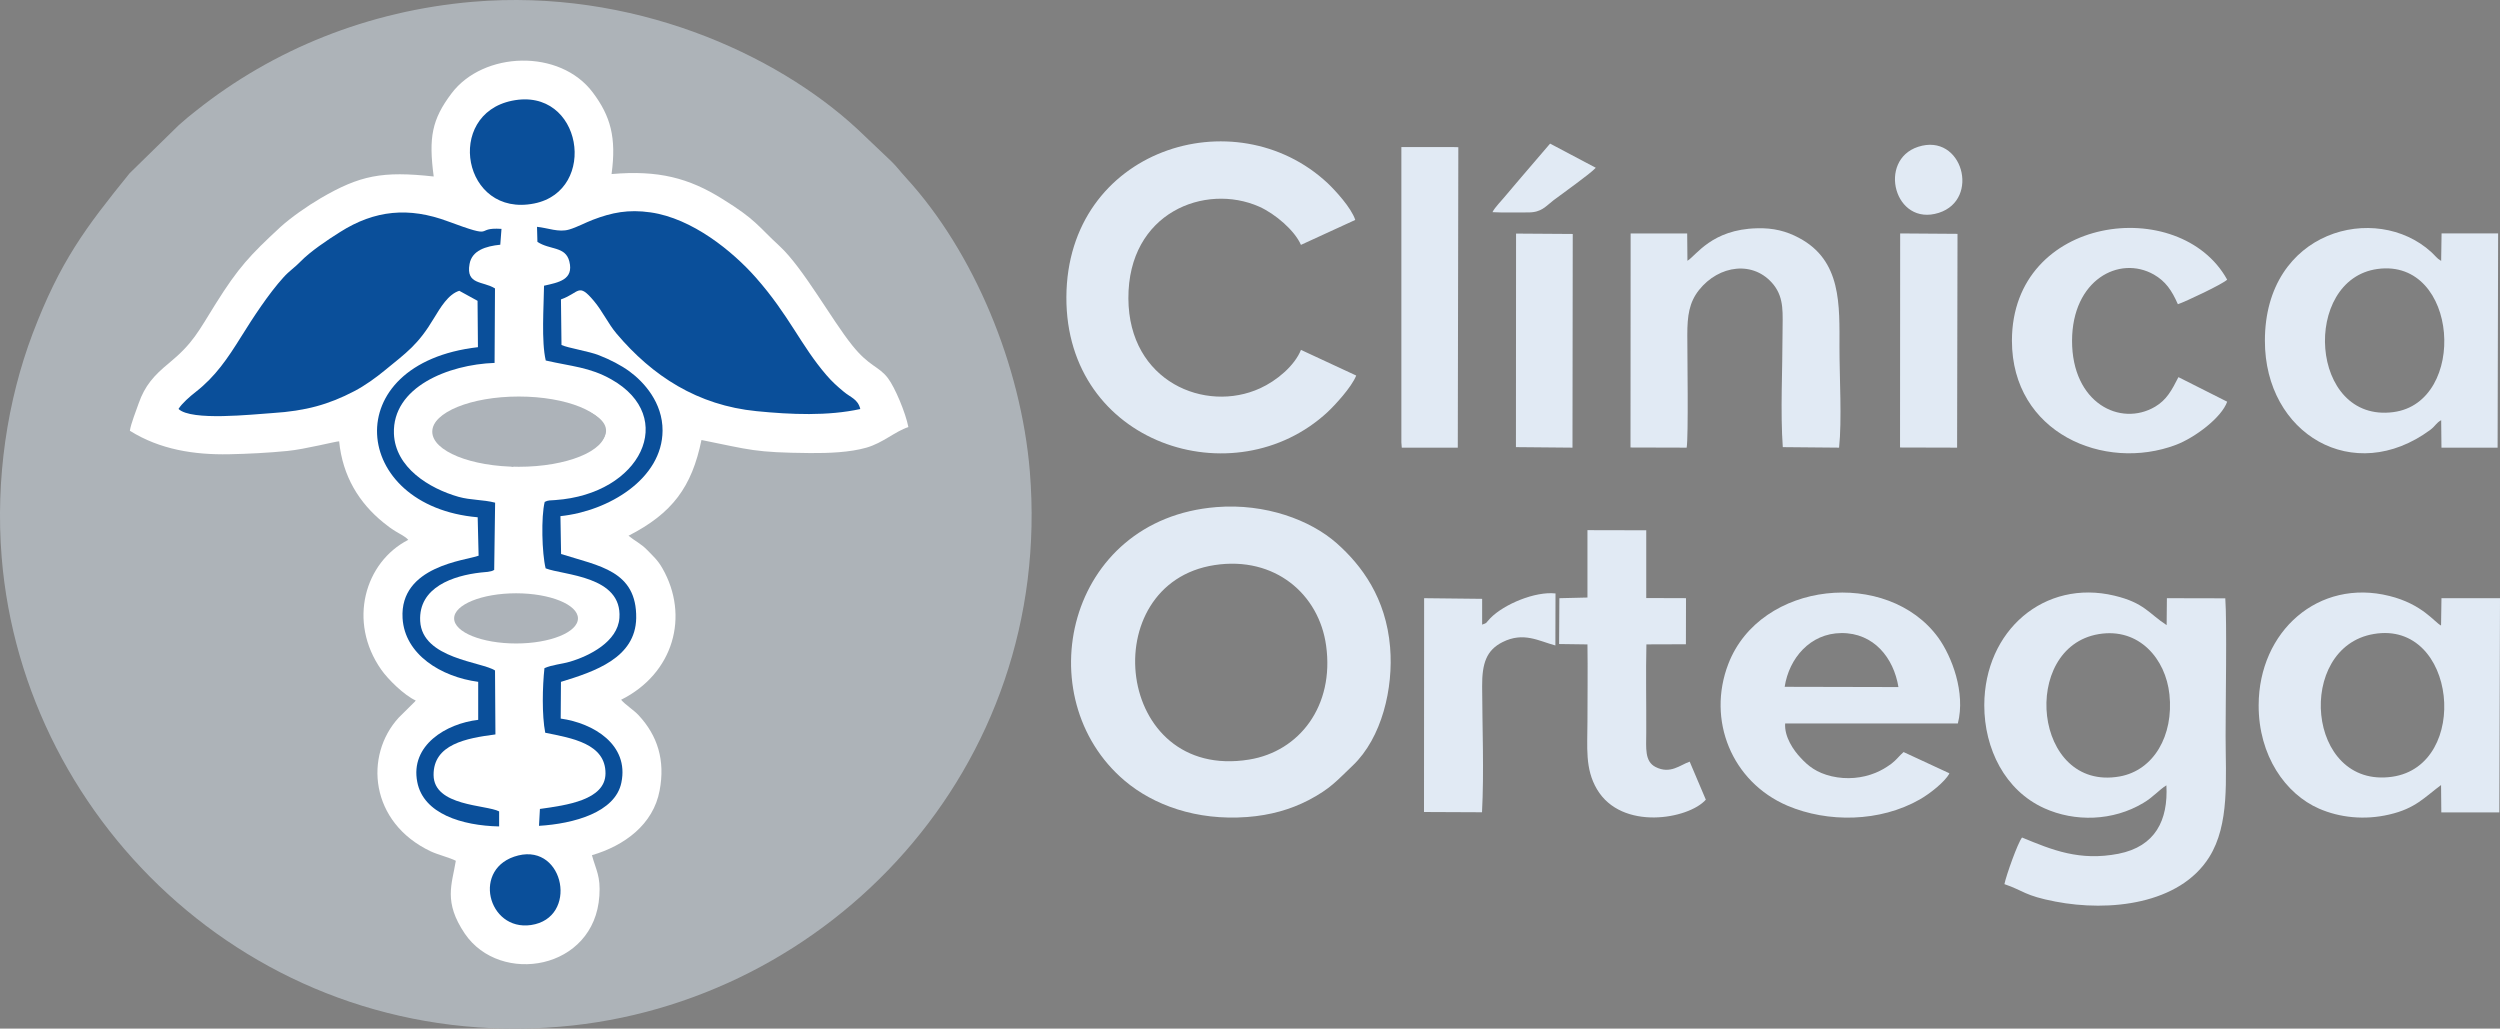 <svg id="e6Wy5j0VsOY1" xmlns="http://www.w3.org/2000/svg" xmlns:xlink="http://www.w3.org/1999/xlink" viewBox="0 0 972.14 399.99" shape-rendering="geometricPrecision" text-rendering="geometricPrecision"><rect x="0" y="0" width="972.14" height="399.99" fill="#808080" stroke="none"/><g transform="translate(-113.93-399.998)"><path d="M297.78,400.69c-40.74,3.5-77.72,18.59-107.48,42.27-2.38,1.84-4.38,3.5-6.8,5.65l-19.16,18.75c-17.25,21.31-27.04,34.3-37.7,62.33-9.84,25.99-14.53,56.49-12.06,86.99c8.5,104.56,101.05,192.37,217.08,182.56c104.5-8.78,192.16-100.3,182.73-215.89-3.4-41.23-21.74-85.35-48.05-114.11-2.32-2.51-3.87-4.67-5.87-6.57l-13.08-12.43c-31.93-29.61-87.96-54.78-149.61-49.55" clip-rule="evenodd" fill="#adb3b8" fill-rule="evenodd"/><path d="M282.58,468.63c-19.98-2.2-28.68-.46-43.93,8.43-5.25,3.08-11.59,7.5-15.82,11.35-11.68,10.84-16.17,15.57-25.08,29.79-6.75,10.79-8.7,15.25-18.18,23.06-5.77,4.73-9.32,8.74-11.69,15.51-.98,2.88-3.04,7.91-3.45,10.73c11.69,7.34,25.08,9.4,38.57,9.14c7.41-.15,15.35-.56,22.66-1.28c6.91-.66,18.96-3.79,20.15-3.75c1.33,13.61,7.82,23.98,17.2,31.58c1.75,1.39,2.78,2.21,4.53,3.29c1.95,1.23,3.86,2,5.15,3.44-16.89,8.63-23.64,31.79-10.51,50.48c2.63,3.76,8.86,9.92,13.44,12.02-.1.11-.26.15-.31.36l-6.33,6.27c-13.5,14.73-11.28,40.78,12.47,52.02c2.88,1.33,7.36,2.42,9.73,3.65-1.49,9.19-4.89,15.91,3.5,28.34c13.75,20.23,50.47,14.18,52.32-14.74.52-7.66-1.28-9.86-2.89-15.77c12.62-3.7,23.85-11.9,26.32-25.16c2.22-11.71-.77-21.31-8.18-29.27-1.9-2.06-5.05-3.96-6.8-6.01c20.4-10.17,26.73-32.56,16.02-51.2-1.86-3.24-3.71-4.78-5.93-7.09-2.36-2.41-4.68-3.43-7.21-5.49c17.05-8.73,24.62-18.95,28.37-37.23c19.21,3.85,20.45,4.87,42.29,5.08c7.21.05,15.35-.25,21.84-2.1c6.49-1.86,11.13-6.32,16.33-8.01-1.08-5.55-5.2-15.41-7.98-19.06-3.56-4.67-7.26-4.46-13.86-12.73-7.98-9.91-19.11-30.15-28.22-38.56-8.65-7.96-9.06-10.18-22.3-18.38-12.98-8.11-24.88-11.25-43.06-9.65c1.95-14.23-.41-22.55-7.27-31.69-12.82-17.15-42.59-16.07-54.95.31-7.66,10.15-8.95,17.18-6.94,32.32" clip-rule="evenodd" fill="#fff" fill-rule="evenodd"/><path d="M183.34,559.02c4.99,4.78,28.79,2.1,36.66,1.59c12.83-.82,21.79-3.33,31.63-8.47c4.27-2.21,8.6-5.39,11.79-8.01c8.66-7.09,13.08-10.06,19.21-20.33c2.58-4.22,5.57-9.36,9.89-10.73l7.11,3.9.15,18.03c-55.05,6.31-49.49,61.88-.1,66.14l.36,14.94c-4.89,1.86-30.75,3.96-29.57,24.29.83,14.17,15.04,22.85,29.41,24.76v14.78c-12.46,1.44-26.52,9.91-23.69,24.19c2.37,12.33,17.35,16.95,31.83,17.26v-5.85c-5-2.62-25.4-1.95-25.49-14.13-.11-12.01,12.77-14.33,24.05-15.8l-.16-24.86c-4.95-3.38-28.32-4.52-29.1-19.2-.72-13.3,13.08-17.71,23.48-18.89c1.71-.21,4.01-.16,5.3-1.03l.36-26.14c-4.74-1.23-9.37-.92-14.22-2.27-11.38-3.24-24.61-11.34-25.13-24.55-.67-18.12,21.11-26.9,39.14-27.53l.16-28.96c-4.63-2.92-11.39-1.33-9.89-9.5.93-5.29,6.34-6.93,11.95-7.5l.47-6.16c-11.18-.72-1.19,4.36-20.86-2.93-15.14-5.64-28.42-4.41-41.92,4.17-5,3.13-11.59,7.59-15.25,11.35-2.37,2.46-4.53,3.79-6.74,6.26-5.77,6.37-11.69,15.42-16.48,23.11-5.25,8.43-9.99,15.46-17.62,21.42-2.3,1.78-5.39,4.49-6.73,6.65" clip-rule="evenodd" fill="#0a4f9a" fill-rule="evenodd"/><path d="M322.75,488.2l.16,5.85c4.9,3.24,10.92,1.65,12.41,7.61c1.8,7.13-4.17,8.16-9.84,9.44-.1,8.12-1.08,21.68.67,29.08c10,2.31,17.05,2.56,25.5,7.34c25.96,14.63,11.59,44.62-21.79,46.93-2.05.16-2.73,0-4.12.72-1.44,5.75-1.08,19.98.36,25.83c6.9,2.72,29.87,2.83,28.69,19.31-.67,9.18-11.59,14.74-19.26,17-3.09.92-6.95,1.18-9.89,2.51-.77,7.09-1.03,18.33.31,25.11c10.45,2.1,23.53,4.26,23.43,15.87-.11,10.32-15.19,12.32-25.5,13.76l-.36,6.57c13.54-.82,29.66-5.23,32.03-16.8c3.09-14.79-10.92-23.16-23.59-24.91l.1-14.28c13.09-4,29-9.29,29.26-24.8.25-18.44-14.42-20.23-29.21-24.91l-.25-14.73c18.8-1.96,39.61-14.54,39.71-33.24.05-10.93-7.26-18.94-12.87-23.05-3.31-2.41-7.52-4.58-11.85-6.27-3.81-1.54-12.15-2.83-14.58-4l-.21-17.72c7.27-2.56,6.65-6.72,12.78.57c3.24,3.8,5.66,8.99,8.8,12.69c14.01,16.59,31.57,27.94,54.49,30.2c13.39,1.33,27.7,1.94,40.33-.83-.93-3.9-3.76-4.46-6.49-6.78-2.48-2.05-4.53-3.9-6.65-6.37-10.09-11.71-14.42-23.16-27.55-38.05-8.96-10.12-24.62-22.95-40.89-25.27-8.65-1.23-14.99.05-22.41,2.88-2.93,1.12-6.23,2.92-9.22,3.79-4.05,1.22-8.32-.64-12.5-1.05" clip-rule="evenodd" fill="#0a4f9a" fill-rule="evenodd"/><path d="M641.3,546.03l-21.48-9.98c-2.47,6.17-9.47,12.03-15.92,14.95-21.21,9.71-51.03-2.56-51.19-34.92-.16-33.48,29.87-44.98,50.83-35.74c6.23,2.76,13.85,9.28,16.27,14.88l21.12-9.7c-1.49-4.72-7.94-11.65-10.71-14.27C594.21,437.56,528.86,458,528.6,515.52c-.25,57.3,65.36,78.27,101.56,44.72c2.84-2.66,9.33-9.64,11.14-14.21" clip-rule="evenodd" fill="#e1eaf4" fill-rule="evenodd"/><path d="M654.48,651.66c-1.6-19.15-11.03-31.79-20.75-40.41-10.3-9.1-27.82-15.57-46.72-14.07-58.5,4.62-73.85,74.16-35.69,106.45c11.13,9.39,27.76,15.56,47.59,14.07c8.96-.67,16.85-2.92,23.9-6.57c8.6-4.52,10.92-7.55,17.15-13.45c11.33-10.79,15.86-30.1,14.52-46.02m-54.8,43.7c-52.33,8.52-60.31-68.51-13.39-75.64c23.43-3.55,40.58,11.4,43.31,31.33c3.25,23.41-10.35,41.14-29.92,44.31" clip-rule="evenodd" fill="#e1eaf4" fill-rule="evenodd"/><path d="M770.1,501.41l-.1-10.64h-21.99l-.05,83.24l21.84.06c.72-3.8.25-37.13.25-43.86c0-7.45.72-12.59,4.53-17.41c7.78-9.8,21.37-11.66,29.05-2.05c4.22,5.39,3.45,11.24,3.45,18.9c0,13.86-.87,30.71.1,44.22l21.89.2c1.13-10.64.15-27.58.15-38.77c0-16.64.93-34-15.81-42.83-4.79-2.56-9.89-3.91-16.32-3.7-17.51.41-23.59,10.58-26.99,12.64" clip-rule="evenodd" fill="#e1eaf4" fill-rule="evenodd"/><path d="M979.98,556.2l-18.95-9.55c-2.68,5.24-4.59,8.83-9.07,11.5-13.5,7.95-32.34-1.39-32.3-25.68.06-23.57,18.29-33.33,31.78-25.73c4.58,2.62,7.01,6.17,9.37,11.56c2.93-.98,17.62-7.91,19.16-9.56-18.34-33.22-83.64-25.27-83.69,23.73c0,35.9,35.9,51.04,63.76,40.52c7.48-2.83,17.83-10.68,19.94-16.79" clip-rule="evenodd" fill="#e1eaf4" fill-rule="evenodd"/><path d="M731.22,632.35l-10.92.26-.11,17.82l11.03.15c.15,10.01,0,20.02,0,29.88c0,10.18-1.03,18.44,3.7,26.45c9.63,16.28,35.64,11.6,42.33,4.05l-6.28-14.79c-3.75,1.29-7.52,4.97-13.23,2.1-4.38-2.21-3.66-7.45-3.66-13.3.06-11.4-.2-23,.06-34.4l15.36-.05.04-17.92-15.46-.05v-26.35l-22.86-.05v26.2Z" clip-rule="evenodd" fill="#e1eaf4" fill-rule="evenodd"/><polygon points="658.86,572.01 659.02,574.07 680.8,574.07 681.01,457.24 678.74,457.18 658.86,457.18" clip-rule="evenodd" fill="#e1eaf4" fill-rule="evenodd"/><path d="M690.27,642.89v-10.03l-22.56-.25-.05,83.14l22.56.1c.82-15.5.1-33.37.05-48.93-.05-8.89,1.6-14.08,7.98-17.26c8.14-4.06,14.01-.41,20.5,1.33l.05-20.23c-7.94-.87-19.98,4.16-25.33,9.6-2.27,2.37-.93,1.65-3.2,2.53" clip-rule="evenodd" fill="#e1eaf4" fill-rule="evenodd"/><path d="M1063.31,632.61l-.16,10.63c-2.42-1.13-7.21-8.32-20.09-11.5-27.51-6.89-50.79,13.66-50.84,42.52-.05,19.66,10.51,34.51,23.44,40.16c8.08,3.54,17.82,4.57,27.4,2.3c10.2-2.37,13.6-6.67,20.09-11.45l.1,10.64h22.56l.26-83.3h-22.76Zm-19.15,69.43c-33.49,4.82-37.71-50.39-7.17-55.51c32.34-5.5,37.75,51.1,7.17,55.51" clip-rule="evenodd" fill="#e1eaf4" fill-rule="evenodd"/><path d="M979.25,632.66l-22.71-.05-.1,10.47c-6.9-4.46-8.66-8.68-20.29-11.45-27.2-6.52-50.57,13.51-50.62,42.63c0,16.94,8.09,33.12,23.28,40c11.95,5.44,26.78,5.04,38.52-2c3.87-2.26,6.23-5.19,9.02-6.88.72,13.62-4.33,23.78-18.65,26.61-15.09,2.92-25.7-1.44-37.49-6.32-1.7,2.15-6.18,14.79-6.85,18.13c7.57,2.57,7.72,4.47,19.83,6.78c20.96,4.06,48.26,1.08,59.79-17.25c8.04-12.79,6.39-30.46,6.39-47.2-.01-11.67.55-44.43-.12-53.47m-41.09,69.27c-33.68,5.97-38.84-50.22-8.14-55.35c15.67-2.62,26.06,9.6,27.51,23.46c1.69,16.03-6.14,29.53-19.37,31.89" clip-rule="evenodd" fill="#e1eaf4" fill-rule="evenodd"/><path d="M1063.35,490.77l-.16,10.68c-1.9-1.13-2-1.74-3.85-3.44-21.53-19.61-64.69-8.48-64.69,34.46-.05,36.36,34.51,56.7,64.33,34.67c2.01-1.49,2.22-2.67,4.22-3.75l.11,10.68h21.83l.2-83.3h-21.99Zm-18.74,69.48c-32.81,4.32-35.74-51.61-6.18-55.66c31.68-4.32,35.18,51.86,6.18,55.66" clip-rule="evenodd" fill="#e1eaf4" fill-rule="evenodd"/><polygon points="852.77,574.01 874.96,574.07 875.12,490.93 852.82,490.77" clip-rule="evenodd" fill="#e1eaf4" fill-rule="evenodd"/><polygon points="703.41,573.87 725.4,574.07 725.5,490.98 703.46,490.83" clip-rule="evenodd" fill="#e1eaf4" fill-rule="evenodd"/><path d="M313.07,439.16c-26.32,5.34-19.21,45.56,8.6,39.96c25.03-4.99,18.7-45.5-8.6-39.96" clip-rule="evenodd" fill="#0a4f9a" fill-rule="evenodd"/><path d="M313.28,581.51c1.9-1.13.26-.1,1.9-1.85c7.16-.2,14.62.36,21.32-1.59c5.15-1.54,12.67-5.56,13.08-10.12.88-8.93-22.2-12.83-26.57-12.73-1.75.05-2.83.62-5,.72-7.1.2-33.33.41-35.54,10.63-1.13,5.34,7.06,9.75,11.54,11.3c6.29,2.2,13.65,1.44,19.27,3.64" clip-rule="evenodd" fill="#adb3b8" fill-rule="evenodd"/><path d="M867.65,647.97c-19.68-27.06-69.16-22.19-81.64,10.17-8.44,21.87,1.34,45.9,22.98,55.16c15.7,6.67,35.95,6.41,51.44-2.42c3.97-2.26,9.68-6.78,11.53-10.06-.1-.11-.25-.36-.3-.26l-17.51-8.12c-1.75,1.49-2.68,2.98-4.79,4.58-2.17,1.54-3.56,2.41-6.13,3.5-5.09,2.1-11.17,2.71-17.1,1.33-5.82-1.39-9.07-3.96-12.06-7.24-2.63-2.77-6.33-8.02-5.97-13.3h67.16c3.05-12.04-2.36-26.05-7.61-33.34m-59.74,19.1c1.7-11.04,9.84-20.8,22.04-20.9c12.62-.1,20.35,9.65,22.2,21l-44.24-.1Z" clip-rule="evenodd" fill="#e1eaf4" fill-rule="evenodd"/><path d="M315.49,732.64c-18.34,4.52-11.95,29.53,4.94,27.06c18.44-2.71,13.09-31.47-4.94-27.06" clip-rule="evenodd" fill="#0a4f9a" fill-rule="evenodd"/><path d="M859.82,457.08c-15.92,5.19-9.22,31.17,8.03,25.68c16.28-5.18,9.17-31.27-8.03-25.68" clip-rule="evenodd" fill="#e1eaf4" fill-rule="evenodd"/><path d="M694.29,482.5c4.48.26,9.43.05,13.96.1c5.14,0,6.69-2.36,9.78-4.73c3.45-2.62,14.22-10.21,16.43-12.63l-17.77-9.4-11.39,13.3c-2.06,2.47-3.75,4.36-5.71,6.73-1.49,1.86-4.47,4.83-5.3,6.63" clip-rule="evenodd" fill="#e1eaf4" fill-rule="evenodd"/><path d="M293.45,640.57c2.63.87,20.75,6.99,21.99,6.79c2.37-.36,6.95-2.63,11.23-3.45c5.2-.98,7.46-2.51,11.38-3.85-1.96-1.85-6.9-2.06-10.66-2.88-9.78-2.21-1.95-.87-10.56-.46-4.68.21-16.64.62-21.11,2.31l-2.27,1.54Z" clip-rule="evenodd" fill="#adb3b8" fill-rule="evenodd"/><path d="M315.65,581.51c18.59,0,33.68-6.11,33.68-13.66c0-7.49-15.09-13.66-33.68-13.66-18.54,0-33.63,6.17-33.63,13.66-.01,7.55,15.09,13.66,33.63,13.66" clip-rule="evenodd" fill="#adb3b9" fill-rule="evenodd"/><path d="M314.62,650.22c13.23,0,24.05-4.37,24.05-9.76c0-5.34-10.82-9.76-24.05-9.76-13.29,0-24.1,4.41-24.1,9.76c0,5.39,10.81,9.76,24.1,9.76" clip-rule="evenodd" fill="#adb3b9" fill-rule="evenodd"/></g></svg>